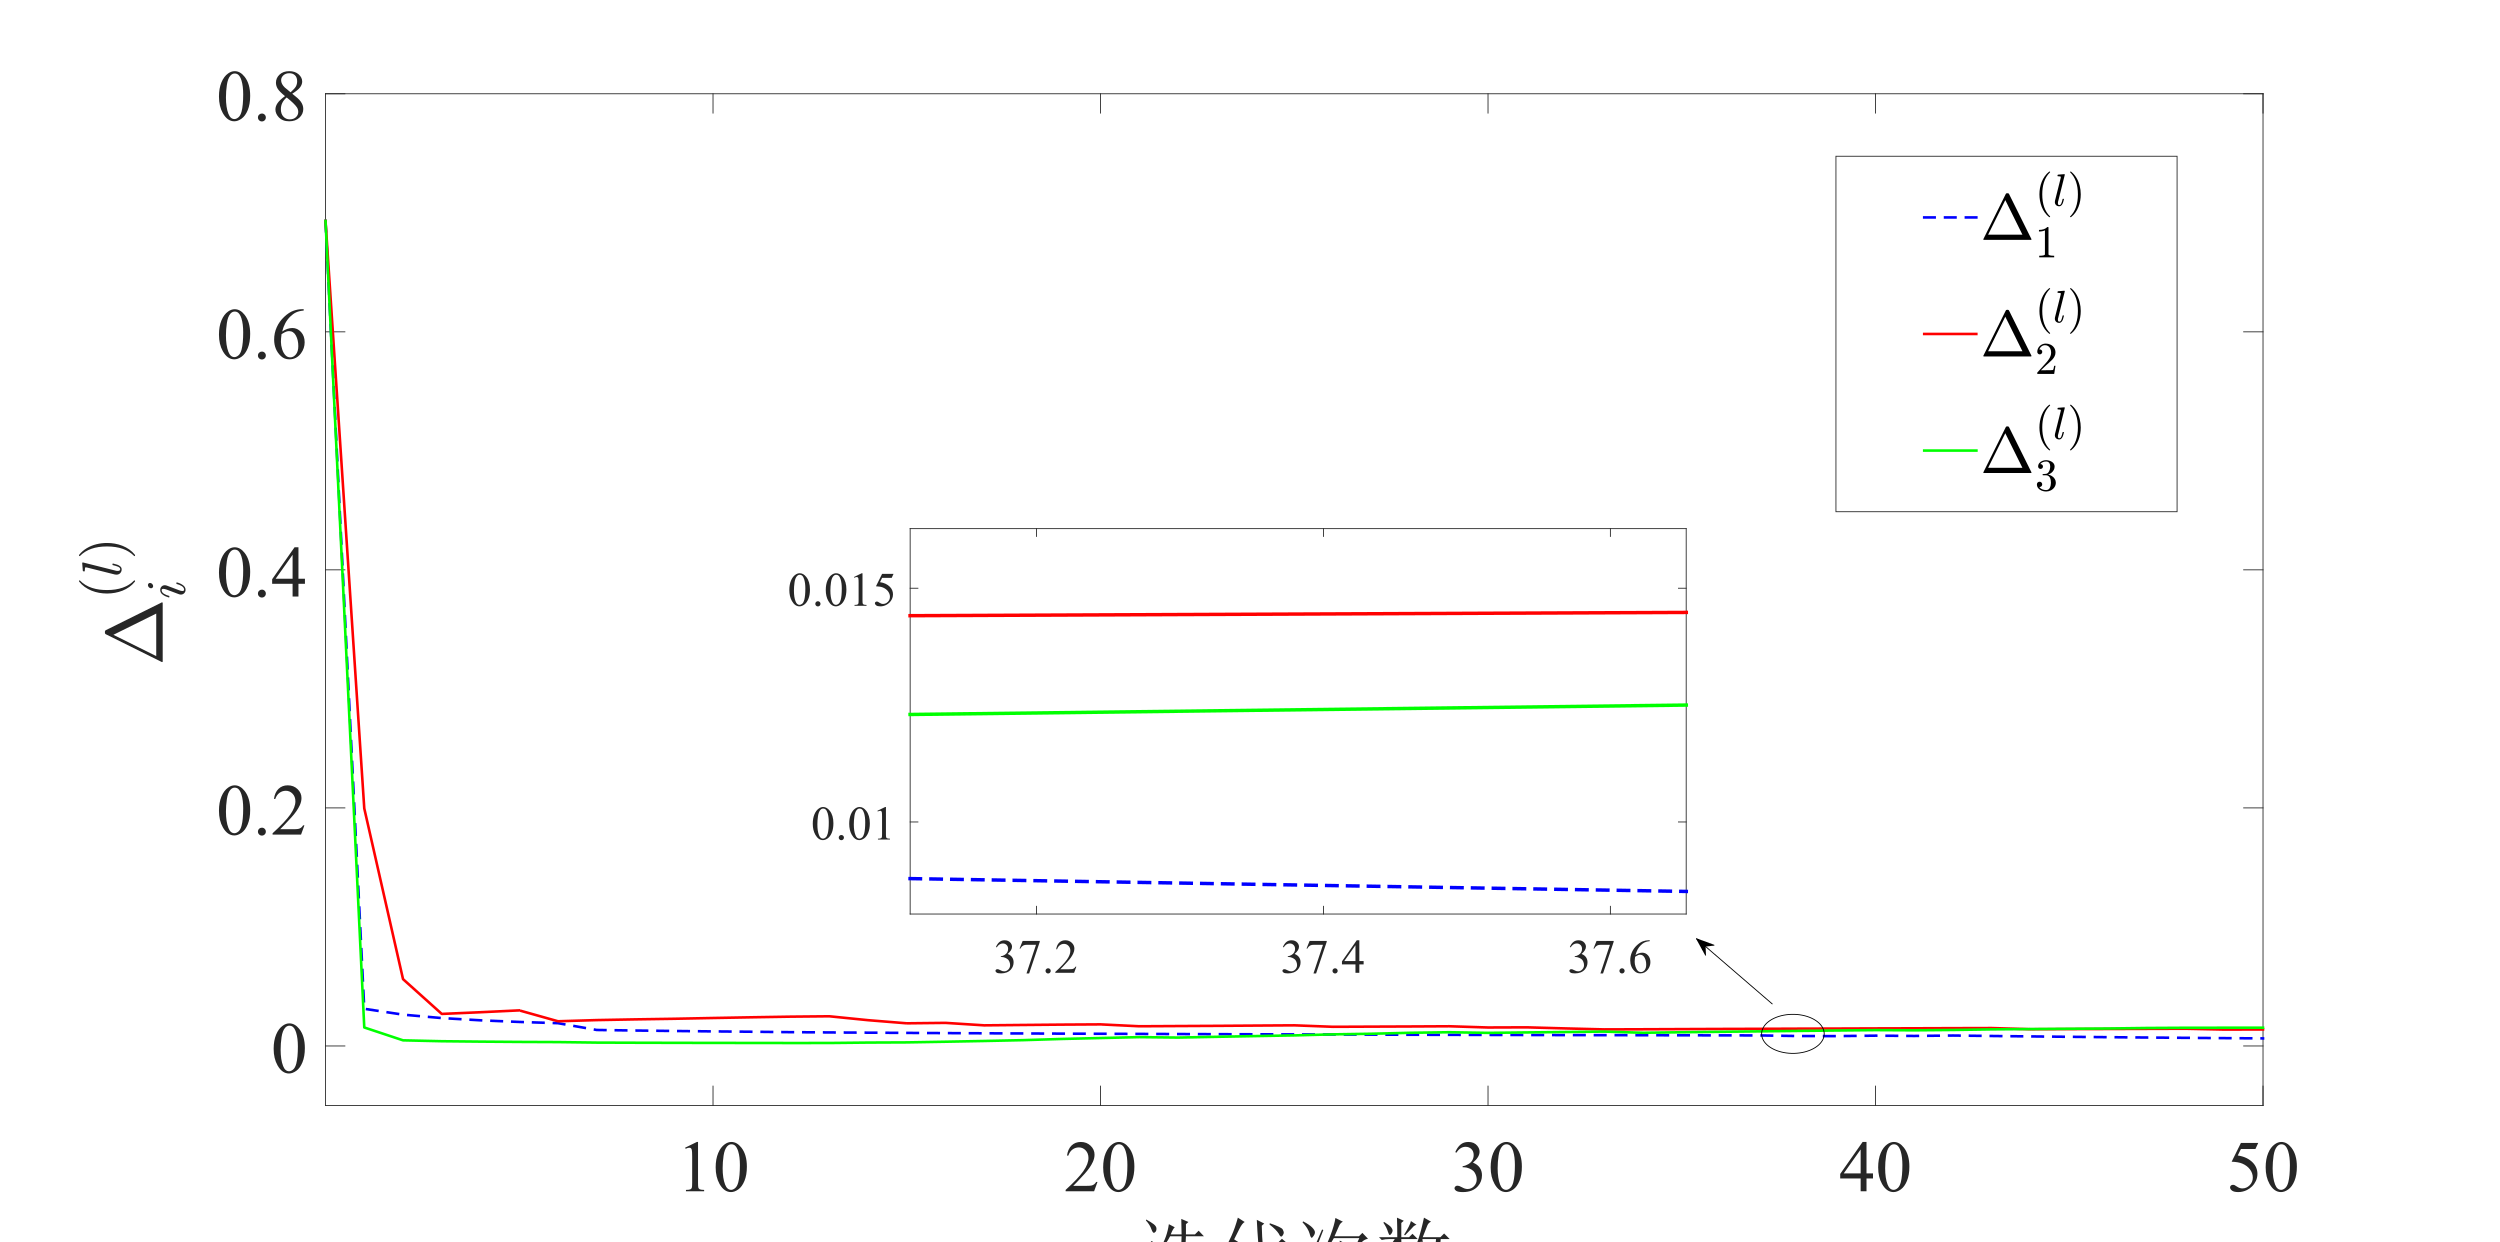 <?xml version="1.0"?>
<!DOCTYPE svg PUBLIC '-//W3C//DTD SVG 1.0//EN'
          'http://www.w3.org/TR/2001/REC-SVG-20010904/DTD/svg10.dtd'>
<svg xmlns:xlink="http://www.w3.org/1999/xlink" style="fill-opacity:1; color-rendering:auto; color-interpolation:auto; text-rendering:auto; stroke:black; stroke-linecap:square; stroke-miterlimit:10; shape-rendering:auto; stroke-opacity:1; fill:black; stroke-dasharray:none; font-weight:normal; stroke-width:1; font-family:'Dialog'; font-style:normal; stroke-linejoin:miter; font-size:12px; stroke-dashoffset:0; image-rendering:auto;" width="1920" height="954" xmlns="http://www.w3.org/2000/svg"
><rect width="100%" height="100%" fill="#333333" stroke="none"/><!--Generated by the Batik Graphics2D SVG Generator--><defs id="genericDefs"
  /><g
  ><defs id="defs1"
    ><clipPath clipPathUnits="userSpaceOnUse" id="clipPath1"
      ><path d="M0 0 L1920 0 L1920 954 L0 954 L0 0 Z"
      /></clipPath
    ></defs
    ><g style="fill:white; stroke:white;"
    ><rect x="0" y="0" width="1920" style="clip-path:url(#clipPath1); stroke:none;" height="954"
    /></g
    ><g style="fill:white; text-rendering:optimizeSpeed; color-rendering:optimizeSpeed; image-rendering:optimizeSpeed; shape-rendering:crispEdges; stroke:white; color-interpolation:sRGB;"
    ><rect x="0" width="1920" height="954" y="0" style="stroke:none;"
      /><path style="stroke:none;" d="M250 849 L1738 849 L1738 72 L250 72 Z"
    /></g
    ><g style="fill:rgb(38,38,38); text-rendering:geometricPrecision; image-rendering:optimizeQuality; color-rendering:optimizeQuality; stroke-linejoin:round; stroke:rgb(38,38,38); color-interpolation:linearRGB; stroke-width:0.667;"
    ><line y2="849" style="fill:none;" x1="250" x2="1738" y1="849"
      /><line y2="72" style="fill:none;" x1="250" x2="1738" y1="72"
      /><line y2="834.12" style="fill:none;" x1="547.6" x2="547.6" y1="849"
      /><line y2="834.12" style="fill:none;" x1="845.2" x2="845.2" y1="849"
      /><line y2="834.12" style="fill:none;" x1="1142.8" x2="1142.8" y1="849"
      /><line y2="834.12" style="fill:none;" x1="1440.4" x2="1440.4" y1="849"
      /><line y2="834.12" style="fill:none;" x1="1738" x2="1738" y1="849"
      /><line y2="86.88" style="fill:none;" x1="547.6" x2="547.6" y1="72"
      /><line y2="86.88" style="fill:none;" x1="845.2" x2="845.2" y1="72"
      /><line y2="86.88" style="fill:none;" x1="1142.8" x2="1142.8" y1="72"
      /><line y2="86.88" style="fill:none;" x1="1440.4" x2="1440.4" y1="72"
      /><line y2="86.88" style="fill:none;" x1="1738" x2="1738" y1="72"
    /></g
    ><g transform="translate(547.6,862.867)" style="font-size:56px; fill:rgb(38,38,38); text-rendering:geometricPrecision; image-rendering:optimizeQuality; color-rendering:optimizeQuality; font-family:'Times New Roman'; stroke:rgb(38,38,38); color-interpolation:linearRGB;"
    ><path style="stroke:none;" d="M-21.438 18.562 L-12.406 14.156 L-11.516 14.156 L-11.516 45.469 Q-11.516 48.578 -11.25 49.344 Q-10.984 50.109 -10.164 50.523 Q-9.344 50.938 -6.828 50.984 L-6.828 52 L-20.781 52 L-20.781 50.984 Q-18.156 50.938 -17.391 50.539 Q-16.625 50.141 -16.32 49.469 Q-16.016 48.797 -16.016 45.469 L-16.016 25.453 Q-16.016 21.406 -16.297 20.25 Q-16.484 19.375 -16.992 18.969 Q-17.5 18.562 -18.203 18.562 Q-19.219 18.562 -21.031 19.406 L-21.438 18.562 ZM2.031 33.672 Q2.031 27.328 3.945 22.75 Q5.859 18.172 9.031 15.938 Q11.484 14.156 14.109 14.156 Q18.375 14.156 21.766 18.5 Q26 23.891 26 33.109 Q26 39.562 24.141 44.07 Q22.281 48.578 19.398 50.617 Q16.516 52.656 13.844 52.656 Q8.531 52.656 5 46.391 Q2.031 41.109 2.031 33.672 ZM7.391 34.359 Q7.391 42.016 9.266 46.859 Q10.828 50.938 13.922 50.938 Q15.391 50.938 16.977 49.609 Q18.562 48.281 19.391 45.156 Q20.641 40.453 20.641 31.906 Q20.641 25.562 19.328 21.312 Q18.344 18.172 16.797 16.859 Q15.672 15.953 14.078 15.953 Q12.219 15.953 10.781 17.625 Q8.812 19.891 8.102 24.758 Q7.391 29.625 7.391 34.359 Z"
    /></g
    ><g transform="translate(845.2,862.867)" style="font-size:56px; fill:rgb(38,38,38); text-rendering:geometricPrecision; image-rendering:optimizeQuality; color-rendering:optimizeQuality; font-family:'Times New Roman'; stroke:rgb(38,38,38); color-interpolation:linearRGB;"
    ><path style="stroke:none;" d="M-2.328 44.859 L-4.922 52 L-26.797 52 L-26.797 50.984 Q-17.141 42.188 -13.203 36.609 Q-9.266 31.031 -9.266 26.406 Q-9.266 22.875 -11.43 20.609 Q-13.594 18.344 -16.594 18.344 Q-19.328 18.344 -21.5 19.938 Q-23.672 21.531 -24.719 24.625 L-25.734 24.625 Q-25.047 19.562 -22.219 16.859 Q-19.391 14.156 -15.141 14.156 Q-10.641 14.156 -7.617 17.055 Q-4.594 19.953 -4.594 23.891 Q-4.594 26.703 -5.906 29.516 Q-7.922 33.953 -12.469 38.906 Q-19.281 46.344 -20.969 47.875 L-11.297 47.875 Q-8.344 47.875 -7.148 47.656 Q-5.953 47.438 -5 46.766 Q-4.047 46.094 -3.328 44.859 L-2.328 44.859 ZM2.031 33.672 Q2.031 27.328 3.945 22.75 Q5.859 18.172 9.031 15.938 Q11.484 14.156 14.109 14.156 Q18.375 14.156 21.766 18.5 Q26 23.891 26 33.109 Q26 39.562 24.141 44.07 Q22.281 48.578 19.398 50.617 Q16.516 52.656 13.844 52.656 Q8.531 52.656 5 46.391 Q2.031 41.109 2.031 33.672 ZM7.391 34.359 Q7.391 42.016 9.266 46.859 Q10.828 50.938 13.922 50.938 Q15.391 50.938 16.977 49.609 Q18.562 48.281 19.391 45.156 Q20.641 40.453 20.641 31.906 Q20.641 25.562 19.328 21.312 Q18.344 18.172 16.797 16.859 Q15.672 15.953 14.078 15.953 Q12.219 15.953 10.781 17.625 Q8.812 19.891 8.102 24.758 Q7.391 29.625 7.391 34.359 Z"
    /></g
    ><g transform="translate(1142.8,862.867)" style="font-size:56px; fill:rgb(38,38,38); text-rendering:geometricPrecision; image-rendering:optimizeQuality; color-rendering:optimizeQuality; font-family:'Times New Roman'; stroke:rgb(38,38,38); color-interpolation:linearRGB;"
    ><path style="stroke:none;" d="M-25.156 21.969 Q-23.562 18.234 -21.148 16.195 Q-18.734 14.156 -15.125 14.156 Q-10.656 14.156 -8.281 17.047 Q-6.484 19.219 -6.484 21.672 Q-6.484 25.719 -11.562 30.047 Q-8.141 31.375 -6.391 33.867 Q-4.641 36.359 -4.641 39.719 Q-4.641 44.531 -7.703 48.062 Q-11.703 52.656 -19.281 52.656 Q-23.016 52.656 -24.375 51.727 Q-25.734 50.797 -25.734 49.734 Q-25.734 48.938 -25.086 48.336 Q-24.438 47.734 -23.547 47.734 Q-22.859 47.734 -22.141 47.953 Q-21.688 48.094 -20.047 48.953 Q-18.406 49.812 -17.766 49.969 Q-16.766 50.281 -15.609 50.281 Q-12.828 50.281 -10.758 48.117 Q-8.688 45.953 -8.688 43 Q-8.688 40.844 -9.656 38.797 Q-10.359 37.266 -11.203 36.469 Q-12.391 35.375 -14.438 34.484 Q-16.484 33.594 -18.625 33.594 L-19.5 33.594 L-19.5 32.781 Q-17.328 32.5 -15.156 31.219 Q-12.984 29.938 -12 28.133 Q-11.016 26.328 -11.016 24.156 Q-11.016 21.344 -12.781 19.609 Q-14.547 17.875 -17.172 17.875 Q-21.406 17.875 -24.25 22.406 L-25.156 21.969 ZM2.031 33.672 Q2.031 27.328 3.945 22.75 Q5.859 18.172 9.031 15.938 Q11.484 14.156 14.109 14.156 Q18.375 14.156 21.766 18.5 Q26 23.891 26 33.109 Q26 39.562 24.141 44.07 Q22.281 48.578 19.398 50.617 Q16.516 52.656 13.844 52.656 Q8.531 52.656 5 46.391 Q2.031 41.109 2.031 33.672 ZM7.391 34.359 Q7.391 42.016 9.266 46.859 Q10.828 50.938 13.922 50.938 Q15.391 50.938 16.977 49.609 Q18.562 48.281 19.391 45.156 Q20.641 40.453 20.641 31.906 Q20.641 25.562 19.328 21.312 Q18.344 18.172 16.797 16.859 Q15.672 15.953 14.078 15.953 Q12.219 15.953 10.781 17.625 Q8.812 19.891 8.102 24.758 Q7.391 29.625 7.391 34.359 Z"
    /></g
    ><g transform="translate(1440.4,862.867)" style="font-size:56px; fill:rgb(38,38,38); text-rendering:geometricPrecision; image-rendering:optimizeQuality; color-rendering:optimizeQuality; font-family:'Times New Roman'; stroke:rgb(38,38,38); color-interpolation:linearRGB;"
    ><path style="stroke:none;" d="M-1.938 38.328 L-1.938 42.203 L-6.922 42.203 L-6.922 52 L-11.422 52 L-11.422 42.203 L-27.125 42.203 L-27.125 38.703 L-9.922 14.156 L-6.922 14.156 L-6.922 38.328 L-1.938 38.328 ZM-11.422 38.328 L-11.422 19.922 L-24.438 38.328 L-11.422 38.328 ZM2.031 33.672 Q2.031 27.328 3.945 22.75 Q5.859 18.172 9.031 15.938 Q11.484 14.156 14.109 14.156 Q18.375 14.156 21.766 18.5 Q26 23.891 26 33.109 Q26 39.562 24.141 44.07 Q22.281 48.578 19.398 50.617 Q16.516 52.656 13.844 52.656 Q8.531 52.656 5 46.391 Q2.031 41.109 2.031 33.672 ZM7.391 34.359 Q7.391 42.016 9.266 46.859 Q10.828 50.938 13.922 50.938 Q15.391 50.938 16.977 49.609 Q18.562 48.281 19.391 45.156 Q20.641 40.453 20.641 31.906 Q20.641 25.562 19.328 21.312 Q18.344 18.172 16.797 16.859 Q15.672 15.953 14.078 15.953 Q12.219 15.953 10.781 17.625 Q8.812 19.891 8.102 24.758 Q7.391 29.625 7.391 34.359 Z"
    /></g
    ><g transform="translate(1738,862.867)" style="font-size:56px; fill:rgb(38,38,38); text-rendering:geometricPrecision; image-rendering:optimizeQuality; color-rendering:optimizeQuality; font-family:'Times New Roman'; stroke:rgb(38,38,38); color-interpolation:linearRGB;"
    ><path style="stroke:none;" d="M-3.688 14.922 L-5.828 19.562 L-16.984 19.562 L-19.406 24.547 Q-12.172 25.609 -7.922 29.938 Q-4.297 33.656 -4.297 38.688 Q-4.297 41.609 -5.484 44.094 Q-6.672 46.578 -8.477 48.328 Q-10.281 50.078 -12.5 51.156 Q-15.641 52.656 -18.953 52.656 Q-22.281 52.656 -23.797 51.523 Q-25.312 50.391 -25.312 49.016 Q-25.312 48.25 -24.688 47.664 Q-24.062 47.078 -23.109 47.078 Q-22.391 47.078 -21.859 47.297 Q-21.328 47.516 -20.047 48.422 Q-17.984 49.844 -15.891 49.844 Q-12.688 49.844 -10.266 47.422 Q-7.844 45 -7.844 41.531 Q-7.844 38.156 -10.008 35.25 Q-12.172 32.344 -15.969 30.75 Q-18.953 29.516 -24.094 29.328 L-16.984 14.922 L-3.688 14.922 ZM2.031 33.672 Q2.031 27.328 3.945 22.75 Q5.859 18.172 9.031 15.938 Q11.484 14.156 14.109 14.156 Q18.375 14.156 21.766 18.5 Q26 23.891 26 33.109 Q26 39.562 24.141 44.07 Q22.281 48.578 19.398 50.617 Q16.516 52.656 13.844 52.656 Q8.531 52.656 5 46.391 Q2.031 41.109 2.031 33.672 ZM7.391 34.359 Q7.391 42.016 9.266 46.859 Q10.828 50.938 13.922 50.938 Q15.391 50.938 16.977 49.609 Q18.562 48.281 19.391 45.156 Q20.641 40.453 20.641 31.906 Q20.641 25.562 19.328 21.312 Q18.344 18.172 16.797 16.859 Q15.672 15.953 14.078 15.953 Q12.219 15.953 10.781 17.625 Q8.812 19.891 8.102 24.758 Q7.391 29.625 7.391 34.359 Z"
    /></g
    ><g transform="translate(994.001,927.2)" style="font-size:61.333px; fill:rgb(38,38,38); text-rendering:geometricPrecision; image-rendering:optimizeQuality; color-rendering:optimizeQuality; font-family:'宋体'; stroke:rgb(38,38,38); color-interpolation:linearRGB;"
    ><path style="stroke:none;" d="M-84.156 34.891 L-85.109 38.703 Q-74.859 43.469 -72 45.852 Q-69.141 48.234 -69.141 50.375 Q-69.141 51.328 -69.617 52.398 Q-70.094 53.469 -70.578 53.469 Q-71.297 53.469 -72.484 51.328 Q-74.625 47.984 -78.203 45.008 Q-81.781 42.031 -85.344 39.406 Q-89.641 49.422 -102.266 53.953 L-102.75 53.234 Q-89.406 46.078 -87.5 34.891 L-97.5 34.891 Q-99.641 34.891 -102.266 35.594 L-104.406 33.453 L-87.25 33.453 Q-86.547 27.969 -86.547 22.25 L-95.359 22.25 Q-98.219 27.969 -102.5 32.031 L-102.984 31.547 Q-100.125 26.781 -98.578 22.375 Q-97.031 17.969 -96.312 12.969 L-91.781 15.344 Q-93.219 16.531 -94.875 20.828 L-86.547 20.828 Q-86.547 16.062 -86.781 8.906 L-81.297 11.297 L-83.203 12.969 L-83.203 20.828 L-76.297 20.828 L-73.438 17.969 L-69.391 22.25 L-83.203 22.25 Q-83.438 29.172 -83.922 33.453 L-72.484 33.453 L-69.625 30.594 L-65.578 34.891 L-84.156 34.891 ZM-107.984 49.656 Q-105.844 52.047 -101.789 54.664 Q-97.734 57.281 -87.492 57.641 Q-77.25 58 -64.625 56.328 L-64.625 57.281 Q-68.906 58.719 -69.141 61.094 Q-80.344 61.344 -87.492 60.984 Q-94.641 60.625 -98.57 58.953 Q-102.5 57.281 -105.359 54.188 Q-108.469 51.094 -109.297 50.852 Q-110.125 50.609 -112.984 53.469 Q-115.844 56.328 -117.516 59.188 L-120.609 55.859 Q-116.094 52.75 -111.078 49.656 L-111.078 30.125 L-114.188 30.125 Q-116.094 30.125 -118.703 30.828 L-120.859 28.688 L-112.281 28.688 L-109.422 25.828 L-105.359 29.641 L-107.984 31.078 L-107.984 49.656 ZM-113.938 10.109 L-113.703 9.391 Q-110.125 11.297 -107.984 12.961 Q-105.844 14.625 -105.844 16.414 Q-105.844 18.203 -106.68 18.922 Q-107.516 19.641 -107.75 19.641 Q-108.703 19.641 -109.656 17.016 Q-110.844 13.438 -113.938 10.109 ZM-8.762 58.719 L-5.668 48.234 L-4.715 48.234 Q-5.668 56.328 -5.309 58.711 Q-4.949 61.094 -4.246 63 Q-3.762 64.203 -4.949 64.203 Q-5.434 64.203 -7.699 63.602 Q-9.965 63 -14.73 59.43 Q-19.496 55.859 -22.59 49.898 Q-25.684 43.938 -27.355 29.641 L-37.121 30.125 L-39.262 30.828 L-41.652 28.922 L-27.59 28.219 Q-28.074 22.25 -28.309 18.203 Q-28.543 14.156 -28.777 9.625 L-23.059 12.484 L-24.965 14.156 Q-24.73 23.453 -24.262 27.969 L-12.574 27.266 L-9.48 24.156 L-4.715 28.219 L-24.012 29.406 Q-22.59 43.469 -18.301 49.781 Q-14.012 56.094 -8.762 58.719 ZM-19.012 13.203 L-18.777 12.25 Q-9.715 15.344 -8.887 17.016 Q-8.059 18.688 -8.059 19.391 Q-8.059 20.344 -8.77 21.422 Q-9.48 22.5 -9.965 22.5 Q-10.918 22.5 -11.871 20.344 Q-13.777 17.25 -19.012 13.203 ZM-44.512 28.453 L-44.512 54.188 Q-44.512 58 -44.277 62.531 L-48.09 64.203 Q-47.84 58.234 -47.84 54.422 L-47.84 28.219 Q-53.559 37.266 -58.809 42.031 L-59.527 41.312 Q-56.418 37.266 -53.684 32.617 Q-50.949 27.969 -48.207 21.898 Q-45.465 15.828 -43.324 7.953 L-38.074 11.297 Q-39.98 12.25 -42.121 16.531 Q-44.277 21.062 -46.184 24.641 L-42.84 26.781 L-44.512 28.453 ZM46.133 32.031 L49.945 23.688 L30.398 23.688 Q28.492 27.016 26.352 30.477 Q24.211 33.938 19.445 38.703 L18.727 37.984 Q24.211 31.078 27.547 22.258 Q30.883 13.438 31.602 8.203 L37.32 11.062 Q35.414 12.016 34.461 14.156 Q33.508 16.297 30.883 22.25 L49.711 22.25 L52.32 19.641 L56.617 24.156 Q54.227 24.641 52.562 26.07 Q50.898 27.5 46.852 32.5 L46.133 32.031 ZM38.273 30.359 Q36.836 46.328 29.93 53.836 Q23.023 61.344 13.492 64.203 L13.008 63.484 Q25.164 58 29.93 49.305 Q34.695 40.609 34.93 25.594 L40.414 28.453 L38.977 29.641 Q40.648 41.797 45.531 49.305 Q50.414 56.812 58.289 59.672 L58.039 60.391 Q54.477 60.141 52.805 62.766 Q46.852 58.234 42.914 50.133 Q38.977 42.031 38.273 30.359 ZM6.82 10.812 Q11.82 13.438 13.844 15.586 Q15.867 17.734 15.867 19.156 Q15.867 20.594 14.797 22.023 Q13.727 23.453 13.492 23.453 Q12.539 23.453 11.82 20.344 Q10.633 16.062 6.336 11.531 L6.82 10.812 ZM3.711 42.266 Q5.383 42.516 6.82 42.516 Q8.961 42.516 10.148 41.562 Q11.336 40.609 21.352 17.016 L22.305 17.484 Q13.008 41.797 12.539 42.75 Q12.055 43.703 12.055 46.68 Q12.055 49.656 12.773 54.656 Q13.492 59.906 11.227 59.672 Q8.961 59.438 8.484 58.242 Q8.008 57.047 8.008 56.094 Q8.008 55.141 8.477 52.516 Q9.195 48.703 8.961 46.68 Q8.727 44.656 3.711 43.219 L3.711 42.266 ZM78.871 43.469 Q76.965 46.562 75.293 49.422 Q78.387 50.141 82.684 51.094 Q84.824 48.703 86.965 43.469 L78.871 43.469 ZM69.106 11.297 Q73.621 14.156 74.574 15.586 Q75.527 17.016 75.527 17.734 Q75.527 18.922 74.699 20.109 Q73.871 21.297 73.387 21.297 Q72.668 21.297 71.965 18.922 Q71.012 15.578 68.387 11.766 L69.106 11.297 ZM89.59 10.578 L93.887 13.438 Q91.981 13.922 90.543 15.828 Q88.871 17.734 85.059 21.547 L84.356 21.062 Q88.871 13.922 89.59 10.578 ZM78.871 7.953 L84.106 10.344 L82.199 12.016 L82.199 22.969 L88.168 22.969 L90.777 20.344 L94.84 24.406 L82.199 24.406 L82.199 26.547 Q87.684 27.734 88.996 28.805 Q90.309 29.875 90.309 31.547 Q90.309 32.266 90.066 33.336 Q89.824 34.406 89.356 34.406 Q88.871 34.406 87.684 32.734 Q85.777 30.125 82.199 27.734 L82.199 35.125 L79.34 37.031 L82.684 38.453 Q81.496 38.938 79.59 42.031 L86.965 42.031 L88.637 39.891 L92.215 42.984 L90.074 44.172 Q87.684 49.656 85.777 51.797 Q89.59 52.75 90.902 53.828 Q92.215 54.906 92.215 56.57 Q92.215 58.234 91.496 58.234 Q90.777 58.234 89.824 57.281 Q87.215 55.375 83.871 53.953 Q75.527 60.625 64.09 62.766 L63.855 62.047 Q74.824 58.484 81.012 52.75 Q76.246 51.094 71.715 50.375 Q72.668 48.938 75.527 43.469 L72.434 43.469 Q69.34 43.469 66.715 44.172 L64.574 42.031 L76.012 42.031 Q76.965 39.656 77.918 36.312 L79.106 36.797 L79.106 27.016 Q72.668 34.406 64.34 38.453 L63.855 37.75 Q72.668 31.547 77.199 24.406 L72.918 24.406 Q69.809 24.406 67.199 25.109 L65.043 22.969 L79.106 22.969 Q79.106 14.391 78.871 7.953 ZM98.402 24.406 Q99.606 38.219 104.121 47.516 Q107.934 39.406 108.887 24.406 L98.402 24.406 ZM99.606 7.953 L105.074 11.062 Q103.168 11.766 102.215 13.914 Q101.262 16.062 98.652 22.969 L112.231 22.969 L115.09 20.109 L119.371 24.406 L112.465 24.406 Q111.043 42.031 106.277 50.609 Q111.746 57.281 119.137 58.953 L119.137 59.906 Q114.606 60.625 114.371 62.766 Q108.184 58.484 104.121 53 Q96.262 60.625 85.309 64.203 L84.824 63.484 Q95.793 58.484 102.215 50.375 Q97.699 39.172 97.449 25.828 Q95.074 32.031 90.543 37.5 L89.824 37.031 Q95.543 27.5 99.606 7.953 Z"
    /></g
    ><g style="fill:rgb(38,38,38); text-rendering:geometricPrecision; image-rendering:optimizeQuality; color-rendering:optimizeQuality; stroke-linejoin:round; stroke:rgb(38,38,38); color-interpolation:linearRGB; stroke-width:0.667;"
    ><line y2="72" style="fill:none;" x1="250" x2="250" y1="849"
      /><line y2="72" style="fill:none;" x1="1738" x2="1738" y1="849"
      /><line y2="803.294" style="fill:none;" x1="250" x2="264.88" y1="803.294"
      /><line y2="620.471" style="fill:none;" x1="250" x2="264.88" y1="620.471"
      /><line y2="437.647" style="fill:none;" x1="250" x2="264.88" y1="437.647"
      /><line y2="254.823" style="fill:none;" x1="250" x2="264.88" y1="254.823"
      /><line y2="72" style="fill:none;" x1="250" x2="264.88" y1="72"
      /><line y2="803.294" style="fill:none;" x1="1738" x2="1723.12" y1="803.294"
      /><line y2="620.471" style="fill:none;" x1="1738" x2="1723.12" y1="620.471"
      /><line y2="437.647" style="fill:none;" x1="1738" x2="1723.12" y1="437.647"
      /><line y2="254.823" style="fill:none;" x1="1738" x2="1723.12" y1="254.823"
      /><line y2="72" style="fill:none;" x1="1738" x2="1723.12" y1="72"
    /></g
    ><g transform="translate(236.133,803.294)" style="font-size:56px; fill:rgb(38,38,38); text-rendering:geometricPrecision; image-rendering:optimizeQuality; color-rendering:optimizeQuality; font-family:'Times New Roman'; stroke:rgb(38,38,38); color-interpolation:linearRGB;"
    ><path style="stroke:none;" d="M-25.969 2.172 Q-25.969 -4.172 -24.055 -8.75 Q-22.141 -13.328 -18.969 -15.562 Q-16.516 -17.344 -13.891 -17.344 Q-9.625 -17.344 -6.234 -13 Q-2 -7.609 -2 1.609 Q-2 8.062 -3.859 12.57 Q-5.719 17.078 -8.602 19.117 Q-11.484 21.156 -14.156 21.156 Q-19.469 21.156 -23 14.891 Q-25.969 9.609 -25.969 2.172 ZM-20.609 2.859 Q-20.609 10.516 -18.734 15.359 Q-17.172 19.438 -14.078 19.438 Q-12.609 19.438 -11.023 18.109 Q-9.438 16.781 -8.609 13.656 Q-7.359 8.953 -7.359 0.406 Q-7.359 -5.938 -8.672 -10.188 Q-9.656 -13.328 -11.203 -14.641 Q-12.328 -15.547 -13.922 -15.547 Q-15.781 -15.547 -17.219 -13.875 Q-19.188 -11.609 -19.898 -6.742 Q-20.609 -1.875 -20.609 2.859 Z"
    /></g
    ><g transform="translate(236.133,620.471)" style="font-size:56px; fill:rgb(38,38,38); text-rendering:geometricPrecision; image-rendering:optimizeQuality; color-rendering:optimizeQuality; font-family:'Times New Roman'; stroke:rgb(38,38,38); color-interpolation:linearRGB;"
    ><path style="stroke:none;" d="M-67.969 2.172 Q-67.969 -4.172 -66.055 -8.75 Q-64.141 -13.328 -60.969 -15.562 Q-58.516 -17.344 -55.891 -17.344 Q-51.625 -17.344 -48.234 -13 Q-44 -7.609 -44 1.609 Q-44 8.062 -45.859 12.57 Q-47.719 17.078 -50.602 19.117 Q-53.484 21.156 -56.156 21.156 Q-61.469 21.156 -65 14.891 Q-67.969 9.609 -67.969 2.172 ZM-62.609 2.859 Q-62.609 10.516 -60.734 15.359 Q-59.172 19.438 -56.078 19.438 Q-54.609 19.438 -53.023 18.109 Q-51.438 16.781 -50.609 13.656 Q-49.359 8.953 -49.359 0.406 Q-49.359 -5.938 -50.672 -10.188 Q-51.656 -13.328 -53.203 -14.641 Q-54.328 -15.547 -55.922 -15.547 Q-57.781 -15.547 -59.219 -13.875 Q-61.188 -11.609 -61.898 -6.742 Q-62.609 -1.875 -62.609 2.859 ZM-35 15.188 Q-33.719 15.188 -32.844 16.078 Q-31.969 16.969 -31.969 18.234 Q-31.969 19.484 -32.852 20.375 Q-33.734 21.266 -35 21.266 Q-36.25 21.266 -37.141 20.375 Q-38.031 19.484 -38.031 18.234 Q-38.031 16.938 -37.141 16.062 Q-36.25 15.188 -35 15.188 ZM-2.328 13.359 L-4.922 20.5 L-26.797 20.5 L-26.797 19.484 Q-17.141 10.688 -13.203 5.109 Q-9.266 -0.469 -9.266 -5.094 Q-9.266 -8.625 -11.43 -10.891 Q-13.594 -13.156 -16.594 -13.156 Q-19.328 -13.156 -21.5 -11.562 Q-23.672 -9.969 -24.719 -6.875 L-25.734 -6.875 Q-25.047 -11.938 -22.219 -14.641 Q-19.391 -17.344 -15.141 -17.344 Q-10.641 -17.344 -7.617 -14.445 Q-4.594 -11.547 -4.594 -7.609 Q-4.594 -4.797 -5.906 -1.984 Q-7.922 2.453 -12.469 7.406 Q-19.281 14.844 -20.969 16.375 L-11.297 16.375 Q-8.344 16.375 -7.148 16.156 Q-5.953 15.938 -5 15.266 Q-4.047 14.594 -3.328 13.359 L-2.328 13.359 Z"
    /></g
    ><g transform="translate(236.133,437.647)" style="font-size:56px; fill:rgb(38,38,38); text-rendering:geometricPrecision; image-rendering:optimizeQuality; color-rendering:optimizeQuality; font-family:'Times New Roman'; stroke:rgb(38,38,38); color-interpolation:linearRGB;"
    ><path style="stroke:none;" d="M-67.969 2.172 Q-67.969 -4.172 -66.055 -8.75 Q-64.141 -13.328 -60.969 -15.562 Q-58.516 -17.344 -55.891 -17.344 Q-51.625 -17.344 -48.234 -13 Q-44 -7.609 -44 1.609 Q-44 8.062 -45.859 12.57 Q-47.719 17.078 -50.602 19.117 Q-53.484 21.156 -56.156 21.156 Q-61.469 21.156 -65 14.891 Q-67.969 9.609 -67.969 2.172 ZM-62.609 2.859 Q-62.609 10.516 -60.734 15.359 Q-59.172 19.438 -56.078 19.438 Q-54.609 19.438 -53.023 18.109 Q-51.438 16.781 -50.609 13.656 Q-49.359 8.953 -49.359 0.406 Q-49.359 -5.938 -50.672 -10.188 Q-51.656 -13.328 -53.203 -14.641 Q-54.328 -15.547 -55.922 -15.547 Q-57.781 -15.547 -59.219 -13.875 Q-61.188 -11.609 -61.898 -6.742 Q-62.609 -1.875 -62.609 2.859 ZM-35 15.188 Q-33.719 15.188 -32.844 16.078 Q-31.969 16.969 -31.969 18.234 Q-31.969 19.484 -32.852 20.375 Q-33.734 21.266 -35 21.266 Q-36.25 21.266 -37.141 20.375 Q-38.031 19.484 -38.031 18.234 Q-38.031 16.938 -37.141 16.062 Q-36.25 15.188 -35 15.188 ZM-1.938 6.828 L-1.938 10.703 L-6.922 10.703 L-6.922 20.5 L-11.422 20.5 L-11.422 10.703 L-27.125 10.703 L-27.125 7.203 L-9.922 -17.344 L-6.922 -17.344 L-6.922 6.828 L-1.938 6.828 ZM-11.422 6.828 L-11.422 -11.578 L-24.438 6.828 L-11.422 6.828 Z"
    /></g
    ><g transform="translate(236.133,254.823)" style="font-size:56px; fill:rgb(38,38,38); text-rendering:geometricPrecision; image-rendering:optimizeQuality; color-rendering:optimizeQuality; font-family:'Times New Roman'; stroke:rgb(38,38,38); color-interpolation:linearRGB;"
    ><path style="stroke:none;" d="M-67.969 2.172 Q-67.969 -4.172 -66.055 -8.75 Q-64.141 -13.328 -60.969 -15.562 Q-58.516 -17.344 -55.891 -17.344 Q-51.625 -17.344 -48.234 -13 Q-44 -7.609 -44 1.609 Q-44 8.062 -45.859 12.57 Q-47.719 17.078 -50.602 19.117 Q-53.484 21.156 -56.156 21.156 Q-61.469 21.156 -65 14.891 Q-67.969 9.609 -67.969 2.172 ZM-62.609 2.859 Q-62.609 10.516 -60.734 15.359 Q-59.172 19.438 -56.078 19.438 Q-54.609 19.438 -53.023 18.109 Q-51.438 16.781 -50.609 13.656 Q-49.359 8.953 -49.359 0.406 Q-49.359 -5.938 -50.672 -10.188 Q-51.656 -13.328 -53.203 -14.641 Q-54.328 -15.547 -55.922 -15.547 Q-57.781 -15.547 -59.219 -13.875 Q-61.188 -11.609 -61.898 -6.742 Q-62.609 -1.875 -62.609 2.859 ZM-35 15.188 Q-33.719 15.188 -32.844 16.078 Q-31.969 16.969 -31.969 18.234 Q-31.969 19.484 -32.852 20.375 Q-33.734 21.266 -35 21.266 Q-36.25 21.266 -37.141 20.375 Q-38.031 19.484 -38.031 18.234 Q-38.031 16.938 -37.141 16.062 Q-36.25 15.188 -35 15.188 ZM-2.891 -17.344 L-2.891 -16.328 Q-6.5 -15.984 -8.789 -14.898 Q-11.078 -13.812 -13.305 -11.602 Q-15.531 -9.391 -16.992 -6.672 Q-18.453 -3.953 -19.438 -0.203 Q-15.5 -2.906 -11.531 -2.906 Q-7.734 -2.906 -4.945 0.156 Q-2.156 3.219 -2.156 8.031 Q-2.156 12.672 -4.969 16.5 Q-8.359 21.156 -13.938 21.156 Q-17.75 21.156 -20.391 18.641 Q-25.594 13.75 -25.594 5.953 Q-25.594 0.969 -23.594 -3.516 Q-21.594 -8 -17.891 -11.469 Q-14.188 -14.938 -10.797 -16.141 Q-7.406 -17.344 -4.484 -17.344 L-2.891 -17.344 ZM-19.906 1.797 Q-20.391 5.484 -20.391 7.75 Q-20.391 10.375 -19.422 13.453 Q-18.453 16.531 -16.547 18.344 Q-15.141 19.625 -13.156 19.625 Q-10.766 19.625 -8.898 17.383 Q-7.031 15.141 -7.031 10.984 Q-7.031 6.312 -8.891 2.891 Q-10.75 -0.531 -14.156 -0.531 Q-15.203 -0.531 -16.391 -0.094 Q-17.578 0.344 -19.906 1.797 Z"
    /></g
    ><g transform="translate(236.133,72)" style="font-size:56px; fill:rgb(38,38,38); text-rendering:geometricPrecision; image-rendering:optimizeQuality; color-rendering:optimizeQuality; font-family:'Times New Roman'; stroke:rgb(38,38,38); color-interpolation:linearRGB;"
    ><path style="stroke:none;" d="M-67.969 2.172 Q-67.969 -4.172 -66.055 -8.75 Q-64.141 -13.328 -60.969 -15.562 Q-58.516 -17.344 -55.891 -17.344 Q-51.625 -17.344 -48.234 -13 Q-44 -7.609 -44 1.609 Q-44 8.062 -45.859 12.57 Q-47.719 17.078 -50.602 19.117 Q-53.484 21.156 -56.156 21.156 Q-61.469 21.156 -65 14.891 Q-67.969 9.609 -67.969 2.172 ZM-62.609 2.859 Q-62.609 10.516 -60.734 15.359 Q-59.172 19.438 -56.078 19.438 Q-54.609 19.438 -53.023 18.109 Q-51.438 16.781 -50.609 13.656 Q-49.359 8.953 -49.359 0.406 Q-49.359 -5.938 -50.672 -10.188 Q-51.656 -13.328 -53.203 -14.641 Q-54.328 -15.547 -55.922 -15.547 Q-57.781 -15.547 -59.219 -13.875 Q-61.188 -11.609 -61.898 -6.742 Q-62.609 -1.875 -62.609 2.859 ZM-35 15.188 Q-33.719 15.188 -32.844 16.078 Q-31.969 16.969 -31.969 18.234 Q-31.969 19.484 -32.852 20.375 Q-33.734 21.266 -35 21.266 Q-36.25 21.266 -37.141 20.375 Q-38.031 19.484 -38.031 18.234 Q-38.031 16.938 -37.141 16.062 Q-36.25 15.188 -35 15.188 ZM-17.25 1.828 Q-21.656 -1.781 -22.93 -3.969 Q-24.203 -6.156 -24.203 -8.516 Q-24.203 -12.125 -21.414 -14.734 Q-18.625 -17.344 -14 -17.344 Q-9.516 -17.344 -6.781 -14.914 Q-4.047 -12.484 -4.047 -9.359 Q-4.047 -7.281 -5.523 -5.125 Q-7 -2.969 -11.672 -0.031 Q-6.859 3.688 -5.297 5.812 Q-3.219 8.609 -3.219 11.688 Q-3.219 15.609 -6.203 18.383 Q-9.188 21.156 -14.031 21.156 Q-19.297 21.156 -22.25 17.844 Q-24.609 15.188 -24.609 12.047 Q-24.609 9.594 -22.953 7.172 Q-21.297 4.75 -17.25 1.828 ZM-12.953 -1.109 Q-9.672 -4.062 -8.797 -5.766 Q-7.922 -7.469 -7.922 -9.641 Q-7.922 -12.5 -9.539 -14.133 Q-11.156 -15.766 -13.938 -15.766 Q-16.734 -15.766 -18.484 -14.148 Q-20.234 -12.531 -20.234 -10.375 Q-20.234 -8.953 -19.508 -7.531 Q-18.781 -6.109 -17.438 -4.828 L-12.953 -1.109 ZM-15.969 2.859 Q-18.234 4.781 -19.328 7.031 Q-20.422 9.281 -20.422 11.906 Q-20.422 15.438 -18.492 17.555 Q-16.562 19.672 -13.594 19.672 Q-10.641 19.672 -8.859 18.008 Q-7.078 16.344 -7.078 13.969 Q-7.078 12 -8.125 10.438 Q-10.062 7.531 -15.969 2.859 Z"
    /></g
    ><g transform="translate(147.133,460.5) rotate(-90)" style="font-size:61.6px; fill:rgb(38,38,38); text-rendering:geometricPrecision; image-rendering:optimizeQuality; color-rendering:optimizeQuality; font-family:'mwb_cmr10'; stroke:rgb(38,38,38); color-interpolation:linearRGB;"
    ><path style="stroke:none;" d="M-47.474 -22.176 Q-47.989 -22.176 -47.989 -22.661 Q-47.958 -22.723 -47.942 -22.754 Q-47.927 -22.786 -47.927 -22.879 L-26.583 -65.895 Q-26.317 -66.551 -25.458 -66.551 L-24.614 -66.551 Q-23.77 -66.551 -23.489 -65.895 L-2.146 -22.879 Q-2.13 -22.817 -2.114 -22.77 Q-2.099 -22.723 -2.099 -22.661 Q-2.099 -22.176 -2.614 -22.176 L-47.474 -22.176 ZM-43.38 -27.145 L-10.724 -27.145 L-27.036 -60.051 L-43.38 -27.145 Z"
      /><path style="stroke:none;" d="M13.829 -43.502 Q11.438 -45.393 9.704 -47.838 Q7.969 -50.283 6.868 -53.057 Q5.766 -55.83 5.219 -58.854 Q4.672 -61.877 4.672 -64.924 Q4.672 -68.018 5.219 -71.041 Q5.766 -74.064 6.891 -76.854 Q8.016 -79.643 9.758 -82.08 Q11.501 -84.518 13.829 -86.346 Q13.829 -86.424 14.047 -86.424 L14.438 -86.424 Q14.563 -86.424 14.672 -86.307 Q14.782 -86.189 14.782 -86.049 Q14.782 -85.861 14.688 -85.768 Q12.594 -83.721 11.196 -81.369 Q9.797 -79.018 8.946 -76.361 Q8.094 -73.705 7.719 -70.861 Q7.344 -68.018 7.344 -64.924 Q7.344 -51.252 14.657 -44.158 Q14.782 -44.033 14.782 -43.799 Q14.782 -43.69 14.665 -43.557 Q14.547 -43.424 14.438 -43.424 L14.047 -43.424 Q13.829 -43.424 13.829 -43.502 Z"
      /><path style="stroke:none;" d="M19.16 -57.658 Q19.16 -57.783 19.191 -58.033 Q19.223 -58.283 19.254 -58.526 Q19.285 -58.768 19.285 -58.893 L24.613 -80.189 Q24.785 -80.924 24.832 -81.346 Q24.832 -82.033 22.035 -82.033 Q21.613 -82.033 21.613 -82.596 Q21.644 -82.705 21.715 -82.979 Q21.785 -83.252 21.902 -83.4 Q22.019 -83.549 22.223 -83.549 L28.019 -84.002 Q28.551 -84.002 28.551 -83.471 L22.348 -58.736 Q22.035 -58.033 22.035 -56.674 Q22.035 -54.83 23.301 -54.83 Q24.613 -54.83 25.277 -56.479 Q25.941 -58.127 26.473 -60.486 Q26.551 -60.752 26.816 -60.752 L27.332 -60.752 Q27.488 -60.752 27.605 -60.611 Q27.723 -60.471 27.723 -60.33 Q27.223 -58.252 26.816 -57.041 Q26.41 -55.83 25.504 -54.76 Q24.598 -53.69 23.207 -53.69 Q21.488 -53.69 20.324 -54.807 Q19.16 -55.924 19.16 -57.658 Z"
      /><path style="stroke:none;" d="M33.781 -43.424 Q33.406 -43.424 33.406 -43.799 Q33.406 -43.986 33.484 -44.08 Q40.828 -51.252 40.828 -64.924 Q40.828 -78.596 33.562 -85.689 Q33.406 -85.799 33.406 -86.049 Q33.406 -86.189 33.515 -86.307 Q33.625 -86.424 33.781 -86.424 L34.172 -86.424 Q34.297 -86.424 34.39 -86.346 Q37.468 -83.908 39.531 -80.424 Q41.593 -76.939 42.547 -72.986 Q43.5 -69.033 43.5 -64.924 Q43.5 -61.877 42.984 -58.932 Q42.468 -55.986 41.343 -53.119 Q40.218 -50.252 38.5 -47.822 Q36.781 -45.393 34.39 -43.502 Q34.297 -43.424 34.172 -43.424 L33.781 -43.424 Z"
      /><path style="stroke:none;" d="M3.86 -8.194 Q3.86 -8.99 4.204 -9.865 L7.688 -19.131 Q8.251 -20.694 8.251 -21.709 Q8.251 -22.99 7.297 -22.99 Q5.61 -22.99 4.5 -21.233 Q3.391 -19.475 2.876 -17.319 Q2.782 -17.053 2.516 -17.053 L2.016 -17.053 Q1.657 -17.053 1.657 -17.444 L1.657 -17.569 Q2.344 -20.131 3.774 -22.115 Q5.204 -24.1 7.391 -24.1 Q8.922 -24.1 9.985 -23.092 Q11.047 -22.084 11.047 -20.537 Q11.047 -19.74 10.688 -18.85 L7.204 -9.615 Q6.61 -8.194 6.61 -7.037 Q6.61 -5.756 7.594 -5.756 Q9.282 -5.756 10.399 -7.545 Q11.516 -9.334 11.985 -11.412 Q12.063 -11.678 12.329 -11.678 L12.844 -11.678 Q13.016 -11.678 13.118 -11.561 Q13.219 -11.444 13.219 -11.287 Q13.219 -11.256 13.188 -11.162 Q12.594 -8.725 11.133 -6.67 Q9.672 -4.615 7.516 -4.615 Q6 -4.615 4.93 -5.654 Q3.86 -6.694 3.86 -8.194 ZM8.704 -31.162 Q8.704 -32.053 9.461 -32.787 Q10.219 -33.522 11.126 -33.522 Q11.86 -33.522 12.329 -33.076 Q12.797 -32.631 12.797 -31.928 Q12.797 -30.975 12.032 -30.248 Q11.266 -29.522 10.344 -29.522 Q9.657 -29.522 9.18 -29.99 Q8.704 -30.459 8.704 -31.162 Z"
    /></g
    ><g style="stroke-linecap:butt; fill:blue; text-rendering:geometricPrecision; image-rendering:optimizeQuality; color-rendering:optimizeQuality; stroke-linejoin:bevel; stroke-dasharray:8,8; stroke:blue; color-interpolation:linearRGB; stroke-width:2; stroke-miterlimit:1;"
    ><path d="M250 169.676 L279.76 774.759 L309.52 779.247 L339.28 781.88 L369.04 783.606 L398.8 784.852 L428.56 785.809 L458.32 791.021 L488.08 791.444 L517.84 791.8 L547.6 792.111 L577.36 792.379 L607.12 792.7 L636.88 792.909 L666.64 793.097 L696.4 793.268 L726.16 793.424 L755.92 793.568 L785.68 793.7 L815.44 793.823 L845.2 793.937 L874.96 794.046 L904.72 794.146 L934.48 794.24 L964.24 794.329 L994 794.413 L1023.76 794.492 L1053.52 794.595 L1083.28 794.693 L1113.04 794.76 L1142.8 794.825 L1172.56 794.887 L1202.32 794.946 L1232.08 795.003 L1261.84 795.057 L1291.6 795.109 L1321.36 795.16 L1351.12 795.208 L1380.88 795.672 L1410.64 795.713 L1440.4 795.386 L1470.16 795.605 L1499.92 795.284 L1529.68 795.638 L1559.44 795.966 L1589.2 796.268 L1618.96 796.557 L1648.72 796.817 L1678.48 797.058 L1708.24 797.281 L1738 797.497" style="fill:none; fill-rule:evenodd;"
      /><path d="M250 169.676 L279.76 620.865 L309.52 751.962 L339.28 778.689 L369.04 777.389 L398.8 775.974 L428.56 784.333 L458.32 783.425 L488.08 782.874 L517.84 782.417 L547.6 781.821 L577.36 781.279 L607.12 780.79 L636.88 780.5 L666.64 783.497 L696.4 785.905 L726.16 785.568 L755.92 787.463 L785.68 787.177 L815.44 786.906 L845.2 786.724 L874.96 788.171 L904.72 788.007 L934.48 787.851 L964.24 787.648 L994 787.453 L1023.76 788.584 L1053.52 788.454 L1083.28 788.332 L1113.04 788.169 L1142.8 789.11 L1172.56 788.999 L1202.32 789.829 L1232.08 790.582 L1261.84 790.48 L1291.6 790.351 L1321.36 790.226 L1351.12 790.133 L1380.88 790.015 L1410.64 789.927 L1440.4 789.816 L1470.16 789.732 L1499.92 789.628 L1529.68 789.549 L1559.44 790.437 L1589.2 790.338 L1618.96 790.263 L1648.72 790.17 L1678.48 790.077 L1708.24 790.72 L1738 790.632" style="fill:none; stroke-dasharray:8,2,4,2; fill-rule:evenodd; stroke:red;"
    /></g
    ><g style="stroke-linecap:butt; fill:lime; text-rendering:geometricPrecision; image-rendering:optimizeQuality; color-rendering:optimizeQuality; stroke-linejoin:round; stroke:lime; color-interpolation:linearRGB; stroke-width:2;"
    ><path d="M250 169.676 L279.76 789.089 L309.52 798.971 L339.28 799.66 L369.04 799.968 L398.8 800.196 L428.56 800.325 L458.32 800.722 L488.08 800.82 L517.84 800.895 L547.6 800.953 L577.36 800.989 L607.12 801.033 L636.88 801.016 L666.64 800.694 L696.4 800.558 L726.16 800.042 L755.92 799.476 L785.68 798.835 L815.44 797.915 L845.2 797.207 L874.96 796.512 L904.72 796.855 L934.48 796.271 L964.24 795.712 L994 795.183 L1023.76 794.388 L1053.52 793.912 L1083.28 793.173 L1113.04 792.753 L1142.8 793.245 L1172.56 792.896 L1202.32 792.573 L1232.08 792.272 L1261.84 793.167 L1291.6 792.765 L1321.36 792.417 L1351.12 792.089 L1380.88 791.749 L1410.64 791.428 L1440.4 791.125 L1470.16 791.279 L1499.92 791.016 L1529.68 790.557 L1559.44 790.316 L1589.2 790.097 L1618.96 789.89 L1648.72 789.491 L1678.48 789.323 L1708.24 789.294 L1738 789.267" style="fill:none; fill-rule:evenodd;"
    /></g
    ><g style="fill:white; text-rendering:optimizeSpeed; color-rendering:optimizeSpeed; image-rendering:optimizeSpeed; shape-rendering:crispEdges; stroke:white; color-interpolation:sRGB;"
    ><path style="stroke:none;" d="M1672 393 L1672 120 L1410 120 L1410 393 Z"
    /></g
    ><g transform="translate(1520.877,166.965)" style="font-size:50.4px; text-rendering:geometricPrecision; color-rendering:optimizeQuality; image-rendering:optimizeQuality; font-family:'mwb_cmr10'; color-interpolation:linearRGB;"
    ><path style="stroke:none;" d="M2.703 17.248 Q2.297 17.248 2.297 16.857 Q2.312 16.81 2.328 16.787 Q2.344 16.764 2.344 16.685 L19.562 -18.002 Q19.781 -18.549 20.453 -18.549 L21.141 -18.549 Q21.828 -18.549 22.047 -18.002 L39.266 16.685 Q39.281 16.732 39.297 16.771 Q39.312 16.81 39.312 16.857 Q39.312 17.248 38.891 17.248 L2.703 17.248 ZM6 13.248 L32.344 13.248 L19.188 -13.299 L6 13.248 Z"
    /></g
    ><g transform="translate(1520.877,166.965)" style="font-size:35.28px; text-rendering:geometricPrecision; color-rendering:optimizeQuality; image-rendering:optimizeQuality; font-family:'mwa_cmr10'; color-interpolation:linearRGB;"
    ><path style="stroke:none;" d="M52.859 -0.244 Q50.906 -1.791 49.492 -3.784 Q48.078 -5.776 47.188 -8.026 Q46.297 -10.276 45.852 -12.737 Q45.406 -15.198 45.406 -17.682 Q45.406 -20.198 45.852 -22.659 Q46.297 -25.119 47.211 -27.393 Q48.125 -29.666 49.539 -31.643 Q50.953 -33.62 52.859 -35.12 Q52.859 -35.182 53.016 -35.182 L53.344 -35.182 Q53.453 -35.182 53.539 -35.088 Q53.625 -34.995 53.625 -34.87 Q53.625 -34.713 53.547 -34.651 Q51.844 -32.979 50.711 -31.065 Q49.578 -29.151 48.883 -26.987 Q48.188 -24.823 47.883 -22.51 Q47.578 -20.198 47.578 -17.682 Q47.578 -6.557 53.516 -0.776 Q53.625 -0.682 53.625 -0.494 Q53.625 -0.401 53.531 -0.291 Q53.438 -0.182 53.344 -0.182 L53.016 -0.182 Q52.859 -0.182 52.859 -0.244 Z"
      /><path style="stroke:none;" d="M57.251 -11.776 Q57.251 -11.87 57.283 -12.073 Q57.314 -12.276 57.337 -12.479 Q57.361 -12.682 57.361 -12.776 L61.705 -30.104 Q61.845 -30.698 61.876 -31.041 Q61.876 -31.604 59.595 -31.604 Q59.251 -31.604 59.251 -32.073 Q59.283 -32.151 59.337 -32.377 Q59.392 -32.604 59.486 -32.721 Q59.58 -32.838 59.751 -32.838 L64.47 -33.213 Q64.892 -33.213 64.892 -32.776 L59.861 -12.635 Q59.595 -12.073 59.595 -10.963 Q59.595 -9.463 60.626 -9.463 Q61.705 -9.463 62.244 -10.807 Q62.783 -12.151 63.205 -14.073 Q63.267 -14.276 63.501 -14.276 L63.908 -14.276 Q64.048 -14.276 64.142 -14.166 Q64.236 -14.057 64.236 -13.932 Q63.814 -12.245 63.486 -11.26 Q63.158 -10.276 62.423 -9.409 Q61.689 -8.541 60.564 -8.541 Q59.158 -8.541 58.205 -9.448 Q57.251 -10.354 57.251 -11.776 Z"
      /><path style="stroke:none;" d="M69.207 -0.182 Q68.91 -0.182 68.91 -0.494 Q68.91 -0.651 68.972 -0.713 Q74.957 -6.557 74.957 -17.682 Q74.957 -28.807 69.051 -34.588 Q68.91 -34.666 68.91 -34.87 Q68.91 -34.995 69.004 -35.088 Q69.097 -35.182 69.207 -35.182 L69.535 -35.182 Q69.644 -35.182 69.707 -35.12 Q72.222 -33.135 73.894 -30.299 Q75.566 -27.463 76.347 -24.244 Q77.129 -21.026 77.129 -17.682 Q77.129 -15.198 76.707 -12.799 Q76.285 -10.401 75.371 -8.065 Q74.457 -5.729 73.058 -3.76 Q71.66 -1.791 69.707 -0.244 Q69.644 -0.182 69.535 -0.182 L69.207 -0.182 Z"
      /><path style="stroke:none;" d="M45.25 30.688 L45.25 29.453 Q49.625 29.453 49.625 28.344 L49.625 9.969 Q47.813 10.844 45.047 10.844 L45.047 9.609 Q49.328 9.609 51.516 7.375 L52.016 7.375 Q52.141 7.375 52.25 7.469 Q52.359 7.562 52.359 7.688 L52.359 28.344 Q52.359 29.453 56.734 29.453 L56.734 30.688 L45.25 30.688 Z"
    /></g
    ><g style="stroke-linecap:butt; fill:blue; text-rendering:geometricPrecision; image-rendering:optimizeQuality; color-rendering:optimizeQuality; stroke-linejoin:bevel; stroke-dasharray:8,8; stroke:blue; color-interpolation:linearRGB; stroke-width:2; stroke-miterlimit:1;"
    ><line y2="166.965" style="fill:none;" x1="1477.807" x2="1517.872" y1="166.965"
    /></g
    ><g transform="translate(1520.877,256.5)" style="font-size:50.4px; text-rendering:geometricPrecision; color-rendering:optimizeQuality; image-rendering:optimizeQuality; font-family:'mwb_cmr10'; color-interpolation:linearRGB;"
    ><path style="stroke:none;" d="M2.703 17.248 Q2.297 17.248 2.297 16.857 Q2.312 16.81 2.328 16.787 Q2.344 16.764 2.344 16.685 L19.562 -18.002 Q19.781 -18.549 20.453 -18.549 L21.141 -18.549 Q21.828 -18.549 22.047 -18.002 L39.266 16.685 Q39.281 16.732 39.297 16.771 Q39.312 16.81 39.312 16.857 Q39.312 17.248 38.891 17.248 L2.703 17.248 ZM6 13.248 L32.344 13.248 L19.188 -13.299 L6 13.248 Z"
    /></g
    ><g transform="translate(1520.877,256.5)" style="font-size:35.28px; text-rendering:geometricPrecision; color-rendering:optimizeQuality; image-rendering:optimizeQuality; font-family:'mwa_cmr10'; color-interpolation:linearRGB;"
    ><path style="stroke:none;" d="M52.859 -0.244 Q50.906 -1.791 49.492 -3.784 Q48.078 -5.776 47.188 -8.026 Q46.297 -10.276 45.852 -12.737 Q45.406 -15.198 45.406 -17.682 Q45.406 -20.198 45.852 -22.659 Q46.297 -25.119 47.211 -27.393 Q48.125 -29.666 49.539 -31.643 Q50.953 -33.62 52.859 -35.12 Q52.859 -35.182 53.016 -35.182 L53.344 -35.182 Q53.453 -35.182 53.539 -35.088 Q53.625 -34.995 53.625 -34.87 Q53.625 -34.713 53.547 -34.651 Q51.844 -32.979 50.711 -31.065 Q49.578 -29.151 48.883 -26.987 Q48.188 -24.823 47.883 -22.51 Q47.578 -20.198 47.578 -17.682 Q47.578 -6.557 53.516 -0.776 Q53.625 -0.682 53.625 -0.494 Q53.625 -0.401 53.531 -0.291 Q53.438 -0.182 53.344 -0.182 L53.016 -0.182 Q52.859 -0.182 52.859 -0.244 Z"
      /><path style="stroke:none;" d="M57.251 -11.776 Q57.251 -11.87 57.283 -12.073 Q57.314 -12.276 57.337 -12.479 Q57.361 -12.682 57.361 -12.776 L61.705 -30.104 Q61.845 -30.698 61.876 -31.041 Q61.876 -31.604 59.595 -31.604 Q59.251 -31.604 59.251 -32.073 Q59.283 -32.151 59.337 -32.377 Q59.392 -32.604 59.486 -32.721 Q59.58 -32.838 59.751 -32.838 L64.47 -33.213 Q64.892 -33.213 64.892 -32.776 L59.861 -12.635 Q59.595 -12.073 59.595 -10.963 Q59.595 -9.463 60.626 -9.463 Q61.705 -9.463 62.244 -10.807 Q62.783 -12.151 63.205 -14.073 Q63.267 -14.276 63.501 -14.276 L63.908 -14.276 Q64.048 -14.276 64.142 -14.166 Q64.236 -14.057 64.236 -13.932 Q63.814 -12.245 63.486 -11.26 Q63.158 -10.276 62.423 -9.409 Q61.689 -8.541 60.564 -8.541 Q59.158 -8.541 58.205 -9.448 Q57.251 -10.354 57.251 -11.776 Z"
      /><path style="stroke:none;" d="M69.207 -0.182 Q68.91 -0.182 68.91 -0.494 Q68.91 -0.651 68.972 -0.713 Q74.957 -6.557 74.957 -17.682 Q74.957 -28.807 69.051 -34.588 Q68.91 -34.666 68.91 -34.87 Q68.91 -34.995 69.004 -35.088 Q69.097 -35.182 69.207 -35.182 L69.535 -35.182 Q69.644 -35.182 69.707 -35.12 Q72.222 -33.135 73.894 -30.299 Q75.566 -27.463 76.347 -24.244 Q77.129 -21.026 77.129 -17.682 Q77.129 -15.198 76.707 -12.799 Q76.285 -10.401 75.371 -8.065 Q74.457 -5.729 73.058 -3.76 Q71.66 -1.791 69.707 -0.244 Q69.644 -0.182 69.535 -0.182 L69.207 -0.182 Z"
      /><path style="stroke:none;" d="M43.75 30.688 L43.75 29.75 Q43.75 29.656 43.813 29.562 L49.25 23.547 Q50.484 22.203 51.25 21.305 Q52.016 20.406 52.766 19.227 Q53.516 18.047 53.953 16.82 Q54.391 15.594 54.391 14.234 Q54.391 12.797 53.859 11.484 Q53.328 10.172 52.281 9.391 Q51.234 8.609 49.734 8.609 Q48.219 8.609 47.008 9.523 Q45.797 10.438 45.297 11.891 Q45.438 11.859 45.672 11.859 Q46.453 11.859 47.016 12.383 Q47.578 12.906 47.578 13.75 Q47.578 14.547 47.016 15.109 Q46.453 15.672 45.672 15.672 Q44.859 15.672 44.305 15.094 Q43.75 14.516 43.75 13.75 Q43.75 12.438 44.242 11.281 Q44.734 10.125 45.664 9.227 Q46.594 8.328 47.766 7.852 Q48.938 7.375 50.25 7.375 Q52.25 7.375 53.977 8.219 Q55.703 9.062 56.711 10.609 Q57.719 12.156 57.719 14.234 Q57.719 15.75 57.055 17.117 Q56.391 18.484 55.352 19.602 Q54.313 20.719 52.688 22.141 Q51.063 23.562 50.547 24.047 L46.578 27.844 L49.953 27.844 Q52.422 27.844 54.086 27.805 Q55.75 27.766 55.859 27.672 Q56.266 27.234 56.703 24.453 L57.719 24.453 L56.734 30.688 L43.75 30.688 Z"
    /></g
    ><g style="stroke-linecap:butt; fill:red; text-rendering:geometricPrecision; image-rendering:optimizeQuality; color-rendering:optimizeQuality; stroke-linejoin:bevel; stroke-dasharray:8,2,4,2; stroke:red; color-interpolation:linearRGB; stroke-width:2; stroke-miterlimit:1;"
    ><line y2="256.5" style="fill:none;" x1="1477.807" x2="1517.872" y1="256.5"
    /></g
    ><g transform="translate(1520.877,346.035)" style="font-size:50.4px; text-rendering:geometricPrecision; color-rendering:optimizeQuality; image-rendering:optimizeQuality; font-family:'mwb_cmr10'; color-interpolation:linearRGB;"
    ><path style="stroke:none;" d="M2.703 17.248 Q2.297 17.248 2.297 16.857 Q2.312 16.81 2.328 16.787 Q2.344 16.764 2.344 16.685 L19.562 -18.002 Q19.781 -18.549 20.453 -18.549 L21.141 -18.549 Q21.828 -18.549 22.047 -18.002 L39.266 16.685 Q39.281 16.732 39.297 16.771 Q39.312 16.81 39.312 16.857 Q39.312 17.248 38.891 17.248 L2.703 17.248 ZM6 13.248 L32.344 13.248 L19.188 -13.299 L6 13.248 Z"
    /></g
    ><g transform="translate(1520.877,346.035)" style="font-size:35.28px; text-rendering:geometricPrecision; color-rendering:optimizeQuality; image-rendering:optimizeQuality; font-family:'mwa_cmr10'; color-interpolation:linearRGB;"
    ><path style="stroke:none;" d="M52.859 -0.244 Q50.906 -1.791 49.492 -3.784 Q48.078 -5.776 47.188 -8.026 Q46.297 -10.276 45.852 -12.737 Q45.406 -15.198 45.406 -17.682 Q45.406 -20.198 45.852 -22.659 Q46.297 -25.119 47.211 -27.393 Q48.125 -29.666 49.539 -31.643 Q50.953 -33.62 52.859 -35.12 Q52.859 -35.182 53.016 -35.182 L53.344 -35.182 Q53.453 -35.182 53.539 -35.088 Q53.625 -34.995 53.625 -34.87 Q53.625 -34.713 53.547 -34.651 Q51.844 -32.979 50.711 -31.065 Q49.578 -29.151 48.883 -26.987 Q48.188 -24.823 47.883 -22.51 Q47.578 -20.198 47.578 -17.682 Q47.578 -6.557 53.516 -0.776 Q53.625 -0.682 53.625 -0.494 Q53.625 -0.401 53.531 -0.291 Q53.438 -0.182 53.344 -0.182 L53.016 -0.182 Q52.859 -0.182 52.859 -0.244 Z"
      /><path style="stroke:none;" d="M57.251 -11.776 Q57.251 -11.87 57.283 -12.073 Q57.314 -12.276 57.337 -12.479 Q57.361 -12.682 57.361 -12.776 L61.705 -30.104 Q61.845 -30.698 61.876 -31.041 Q61.876 -31.604 59.595 -31.604 Q59.251 -31.604 59.251 -32.073 Q59.283 -32.151 59.337 -32.377 Q59.392 -32.604 59.486 -32.721 Q59.58 -32.838 59.751 -32.838 L64.47 -33.213 Q64.892 -33.213 64.892 -32.776 L59.861 -12.635 Q59.595 -12.073 59.595 -10.963 Q59.595 -9.463 60.626 -9.463 Q61.705 -9.463 62.244 -10.807 Q62.783 -12.151 63.205 -14.073 Q63.267 -14.276 63.501 -14.276 L63.908 -14.276 Q64.048 -14.276 64.142 -14.166 Q64.236 -14.057 64.236 -13.932 Q63.814 -12.245 63.486 -11.26 Q63.158 -10.276 62.423 -9.409 Q61.689 -8.541 60.564 -8.541 Q59.158 -8.541 58.205 -9.448 Q57.251 -10.354 57.251 -11.776 Z"
      /><path style="stroke:none;" d="M69.207 -0.182 Q68.91 -0.182 68.91 -0.494 Q68.91 -0.651 68.972 -0.713 Q74.957 -6.557 74.957 -17.682 Q74.957 -28.807 69.051 -34.588 Q68.91 -34.666 68.91 -34.87 Q68.91 -34.995 69.004 -35.088 Q69.097 -35.182 69.207 -35.182 L69.535 -35.182 Q69.644 -35.182 69.707 -35.12 Q72.222 -33.135 73.894 -30.299 Q75.566 -27.463 76.347 -24.244 Q77.129 -21.026 77.129 -17.682 Q77.129 -15.198 76.707 -12.799 Q76.285 -10.401 75.371 -8.065 Q74.457 -5.729 73.058 -3.76 Q71.66 -1.791 69.707 -0.244 Q69.644 -0.182 69.535 -0.182 L69.207 -0.182 Z"
      /><path style="stroke:none;" d="M45.328 27.984 Q46.156 29.188 47.539 29.766 Q48.922 30.344 50.516 30.344 Q52.547 30.344 53.399 28.609 Q54.25 26.875 54.25 24.672 Q54.25 23.688 54.07 22.695 Q53.891 21.703 53.469 20.844 Q53.047 19.984 52.297 19.477 Q51.547 18.969 50.484 18.969 L48.156 18.969 Q47.844 18.969 47.844 18.641 L47.844 18.328 Q47.844 18.062 48.156 18.062 L50.078 17.906 Q51.313 17.906 52.125 16.984 Q52.938 16.062 53.313 14.734 Q53.688 13.406 53.688 12.219 Q53.688 10.531 52.906 9.461 Q52.125 8.391 50.516 8.391 Q49.172 8.391 47.961 8.891 Q46.75 9.391 46.031 10.422 Q46.109 10.406 46.156 10.398 Q46.203 10.391 46.266 10.391 Q47.063 10.391 47.594 10.938 Q48.125 11.484 48.125 12.25 Q48.125 13 47.594 13.547 Q47.063 14.094 46.266 14.094 Q45.5 14.094 44.953 13.547 Q44.406 13 44.406 12.25 Q44.406 10.75 45.313 9.633 Q46.219 8.516 47.649 7.945 Q49.078 7.375 50.516 7.375 Q51.578 7.375 52.75 7.695 Q53.922 8.016 54.883 8.602 Q55.844 9.188 56.453 10.109 Q57.063 11.031 57.063 12.219 Q57.063 13.688 56.399 14.93 Q55.734 16.172 54.594 17.078 Q53.453 17.984 52.078 18.438 Q53.609 18.719 54.977 19.578 Q56.344 20.438 57.172 21.766 Q58 23.094 58 24.641 Q58 26.562 56.938 28.133 Q55.875 29.703 54.149 30.578 Q52.422 31.453 50.516 31.453 Q48.875 31.453 47.227 30.828 Q45.578 30.203 44.524 28.961 Q43.469 27.719 43.469 25.969 Q43.469 25.094 44.047 24.516 Q44.625 23.938 45.5 23.938 Q46.063 23.938 46.531 24.203 Q47 24.469 47.266 24.945 Q47.531 25.422 47.531 25.969 Q47.531 26.828 46.938 27.406 Q46.344 27.984 45.5 27.984 L45.328 27.984 Z"
    /></g
    ><g style="stroke-linecap:butt; fill:lime; text-rendering:geometricPrecision; image-rendering:optimizeQuality; color-rendering:optimizeQuality; stroke-linejoin:round; stroke:lime; color-interpolation:linearRGB; stroke-width:2;"
    ><line y2="346.035" style="fill:none;" x1="1477.807" x2="1517.872" y1="346.035"
    /></g
    ><g style="stroke-linecap:butt; fill:rgb(38,38,38); text-rendering:geometricPrecision; color-rendering:optimizeQuality; image-rendering:optimizeQuality; stroke:rgb(38,38,38); color-interpolation:linearRGB; stroke-width:0.667;"
    ><path d="M1410 393 L1410 120 L1672 120 L1672 393 Z" style="fill:none; fill-rule:evenodd;"
    /></g
    ><g style="fill:white; text-rendering:optimizeSpeed; color-rendering:optimizeSpeed; image-rendering:optimizeSpeed; shape-rendering:crispEdges; stroke:white; color-interpolation:sRGB;"
    ><path style="stroke:none;" d="M699 702 L1295 702 L1295 406 L699 406 Z"
    /></g
    ><g style="fill:rgb(38,38,38); text-rendering:geometricPrecision; image-rendering:optimizeQuality; color-rendering:optimizeQuality; stroke-linejoin:round; stroke:rgb(38,38,38); color-interpolation:linearRGB; stroke-width:0.667;"
    ><line y2="702" style="fill:none;" x1="699.001" x2="1295" y1="702"
      /><line y2="406" style="fill:none;" x1="699.001" x2="1295" y1="406"
      /><line y2="696.04" style="fill:none;" x1="796.021" x2="796.021" y1="702"
      /><line y2="696.04" style="fill:none;" x1="1016.404" x2="1016.404" y1="702"
      /><line y2="696.04" style="fill:none;" x1="1236.782" x2="1236.782" y1="702"
      /><line y2="411.96" style="fill:none;" x1="796.021" x2="796.021" y1="406"
      /><line y2="411.96" style="fill:none;" x1="1016.404" x2="1016.404" y1="406"
      /><line y2="411.96" style="fill:none;" x1="1236.782" x2="1236.782" y1="406"
    /></g
    ><g transform="translate(796.021,712.133)" style="font-size:37.333px; fill:rgb(38,38,38); text-rendering:geometricPrecision; image-rendering:optimizeQuality; color-rendering:optimizeQuality; font-family:'Times New Roman'; stroke:rgb(38,38,38); color-interpolation:linearRGB;"
    ><path style="stroke:none;" d="M-31.125 15.156 Q-30.078 12.688 -28.477 11.344 Q-26.875 10 -24.484 10 Q-21.547 10 -19.969 11.906 Q-18.781 13.344 -18.781 14.969 Q-18.781 17.641 -22.141 20.5 Q-19.891 21.375 -18.734 23.023 Q-17.578 24.672 -17.578 26.891 Q-17.578 30.062 -19.594 32.391 Q-22.234 35.438 -27.234 35.438 Q-29.719 35.438 -30.609 34.82 Q-31.5 34.203 -31.5 33.5 Q-31.5 32.969 -31.078 32.578 Q-30.656 32.188 -30.062 32.188 Q-29.609 32.188 -29.141 32.328 Q-28.828 32.422 -27.742 32.984 Q-26.656 33.547 -26.25 33.656 Q-25.578 33.859 -24.812 33.859 Q-22.969 33.859 -21.609 32.43 Q-20.25 31 -20.25 29.062 Q-20.25 27.625 -20.875 26.281 Q-21.344 25.266 -21.906 24.734 Q-22.688 24.016 -24.039 23.43 Q-25.391 22.844 -26.797 22.844 L-27.375 22.844 L-27.375 22.297 Q-25.953 22.125 -24.516 21.273 Q-23.078 20.422 -22.43 19.227 Q-21.781 18.031 -21.781 16.609 Q-21.781 14.75 -22.945 13.602 Q-24.109 12.453 -25.844 12.453 Q-28.641 12.453 -30.531 15.453 L-31.125 15.156 ZM-10.625 10.5 L2.516 10.5 L2.516 11.188 L-5.656 35.5 L-7.672 35.5 L-0.359 13.453 L-7.094 13.453 Q-9.141 13.453 -10 13.938 Q-11.531 14.766 -12.453 16.5 L-12.969 16.297 L-10.625 10.5 ZM8.938 31.5 Q9.781 31.5 10.359 32.086 Q10.938 32.672 10.938 33.5 Q10.938 34.328 10.352 34.914 Q9.766 35.5 8.938 35.5 Q8.109 35.5 7.523 34.914 Q6.938 34.328 6.938 33.5 Q6.938 32.656 7.523 32.078 Q8.109 31.5 8.938 31.5 ZM30.609 30.281 L28.891 35 L14.438 35 L14.438 34.328 Q20.812 28.516 23.414 24.828 Q26.016 21.141 26.016 18.094 Q26.016 15.766 24.586 14.266 Q23.156 12.766 21.172 12.766 Q19.375 12.766 17.938 13.82 Q16.5 14.875 15.812 16.922 L15.141 16.922 Q15.594 13.578 17.461 11.789 Q19.328 10 22.125 10 Q25.109 10 27.109 11.914 Q29.109 13.828 29.109 16.422 Q29.109 18.281 28.234 20.156 Q26.906 23.078 23.906 26.344 Q19.406 31.266 18.281 32.266 L24.672 32.266 Q26.625 32.266 27.414 32.125 Q28.203 31.984 28.836 31.539 Q29.469 31.094 29.938 30.281 L30.609 30.281 Z"
    /></g
    ><g transform="translate(1016.404,712.133)" style="font-size:37.333px; fill:rgb(38,38,38); text-rendering:geometricPrecision; image-rendering:optimizeQuality; color-rendering:optimizeQuality; font-family:'Times New Roman'; stroke:rgb(38,38,38); color-interpolation:linearRGB;"
    ><path style="stroke:none;" d="M-31.125 15.156 Q-30.078 12.688 -28.477 11.344 Q-26.875 10 -24.484 10 Q-21.547 10 -19.969 11.906 Q-18.781 13.344 -18.781 14.969 Q-18.781 17.641 -22.141 20.5 Q-19.891 21.375 -18.734 23.023 Q-17.578 24.672 -17.578 26.891 Q-17.578 30.062 -19.594 32.391 Q-22.234 35.438 -27.234 35.438 Q-29.719 35.438 -30.609 34.82 Q-31.5 34.203 -31.5 33.5 Q-31.5 32.969 -31.078 32.578 Q-30.656 32.188 -30.062 32.188 Q-29.609 32.188 -29.141 32.328 Q-28.828 32.422 -27.742 32.984 Q-26.656 33.547 -26.25 33.656 Q-25.578 33.859 -24.812 33.859 Q-22.969 33.859 -21.609 32.43 Q-20.25 31 -20.25 29.062 Q-20.25 27.625 -20.875 26.281 Q-21.344 25.266 -21.906 24.734 Q-22.688 24.016 -24.039 23.43 Q-25.391 22.844 -26.797 22.844 L-27.375 22.844 L-27.375 22.297 Q-25.953 22.125 -24.516 21.273 Q-23.078 20.422 -22.43 19.227 Q-21.781 18.031 -21.781 16.609 Q-21.781 14.75 -22.945 13.602 Q-24.109 12.453 -25.844 12.453 Q-28.641 12.453 -30.531 15.453 L-31.125 15.156 ZM-10.625 10.5 L2.516 10.5 L2.516 11.188 L-5.656 35.5 L-7.672 35.5 L-0.359 13.453 L-7.094 13.453 Q-9.141 13.453 -10 13.938 Q-11.531 14.766 -12.453 16.5 L-12.969 16.297 L-10.625 10.5 ZM8.938 31.5 Q9.781 31.5 10.359 32.086 Q10.938 32.672 10.938 33.5 Q10.938 34.328 10.352 34.914 Q9.766 35.5 8.938 35.5 Q8.109 35.5 7.523 34.914 Q6.938 34.328 6.938 33.5 Q6.938 32.656 7.523 32.078 Q8.109 31.5 8.938 31.5 ZM30.859 25.969 L30.859 28.531 L27.562 28.531 L27.562 35 L24.594 35 L24.594 28.531 L14.219 28.531 L14.219 26.219 L25.578 10 L27.562 10 L27.562 25.969 L30.859 25.969 ZM24.594 25.969 L24.594 13.812 L15.984 25.969 L24.594 25.969 Z"
    /></g
    ><g transform="translate(1236.782,712.133)" style="font-size:37.333px; fill:rgb(38,38,38); text-rendering:geometricPrecision; image-rendering:optimizeQuality; color-rendering:optimizeQuality; font-family:'Times New Roman'; stroke:rgb(38,38,38); color-interpolation:linearRGB;"
    ><path style="stroke:none;" d="M-31.125 15.156 Q-30.078 12.688 -28.477 11.344 Q-26.875 10 -24.484 10 Q-21.547 10 -19.969 11.906 Q-18.781 13.344 -18.781 14.969 Q-18.781 17.641 -22.141 20.5 Q-19.891 21.375 -18.734 23.023 Q-17.578 24.672 -17.578 26.891 Q-17.578 30.062 -19.594 32.391 Q-22.234 35.438 -27.234 35.438 Q-29.719 35.438 -30.609 34.82 Q-31.5 34.203 -31.5 33.5 Q-31.5 32.969 -31.078 32.578 Q-30.656 32.188 -30.062 32.188 Q-29.609 32.188 -29.141 32.328 Q-28.828 32.422 -27.742 32.984 Q-26.656 33.547 -26.25 33.656 Q-25.578 33.859 -24.812 33.859 Q-22.969 33.859 -21.609 32.43 Q-20.25 31 -20.25 29.062 Q-20.25 27.625 -20.875 26.281 Q-21.344 25.266 -21.906 24.734 Q-22.688 24.016 -24.039 23.43 Q-25.391 22.844 -26.797 22.844 L-27.375 22.844 L-27.375 22.297 Q-25.953 22.125 -24.516 21.273 Q-23.078 20.422 -22.43 19.227 Q-21.781 18.031 -21.781 16.609 Q-21.781 14.75 -22.945 13.602 Q-24.109 12.453 -25.844 12.453 Q-28.641 12.453 -30.531 15.453 L-31.125 15.156 ZM-10.625 10.5 L2.516 10.5 L2.516 11.188 L-5.656 35.5 L-7.672 35.5 L-0.359 13.453 L-7.094 13.453 Q-9.141 13.453 -10 13.938 Q-11.531 14.766 -12.453 16.5 L-12.969 16.297 L-10.625 10.5 ZM8.938 31.5 Q9.781 31.5 10.359 32.086 Q10.938 32.672 10.938 33.5 Q10.938 34.328 10.352 34.914 Q9.766 35.5 8.938 35.5 Q8.109 35.5 7.523 34.914 Q6.938 34.328 6.938 33.5 Q6.938 32.656 7.523 32.078 Q8.109 31.5 8.938 31.5 ZM30.219 10 L30.219 10.672 Q27.844 10.906 26.336 11.617 Q24.828 12.328 23.352 13.789 Q21.875 15.25 20.914 17.047 Q19.953 18.844 19.297 21.328 Q21.891 19.531 24.516 19.531 Q27.031 19.531 28.875 21.555 Q30.719 23.578 30.719 26.766 Q30.719 29.828 28.859 32.359 Q26.609 35.438 22.922 35.438 Q20.422 35.438 18.656 33.766 Q15.234 30.531 15.234 25.391 Q15.234 22.094 16.555 19.133 Q17.875 16.172 20.32 13.875 Q22.766 11.578 25.008 10.789 Q27.25 10 29.172 10 L30.219 10 ZM18.984 22.641 Q18.656 25.078 18.656 26.578 Q18.656 28.312 19.305 30.344 Q19.953 32.375 21.203 33.578 Q22.125 34.422 23.453 34.422 Q25.016 34.422 26.258 32.938 Q27.5 31.453 27.5 28.719 Q27.5 25.625 26.273 23.367 Q25.047 21.109 22.781 21.109 Q22.094 21.109 21.312 21.398 Q20.531 21.688 18.984 22.641 Z"
    /></g
    ><g style="fill:rgb(38,38,38); text-rendering:geometricPrecision; image-rendering:optimizeQuality; color-rendering:optimizeQuality; stroke-linejoin:round; stroke:rgb(38,38,38); color-interpolation:linearRGB; stroke-width:0.667;"
    ><line y2="406" style="fill:none;" x1="699.001" x2="699.001" y1="702"
      /><line y2="406" style="fill:none;" x1="1295" x2="1295" y1="702"
      /><line y2="631.277" style="fill:none;" x1="699.001" x2="704.961" y1="631.277"
      /><line y2="451.745" style="fill:none;" x1="699.001" x2="704.961" y1="451.745"
      /><line y2="631.277" style="fill:none;" x1="1295" x2="1289.04" y1="631.277"
      /><line y2="451.745" style="fill:none;" x1="1295" x2="1289.04" y1="451.745"
    /></g
    ><g transform="translate(688.866,631.277)" style="font-size:37.333px; fill:rgb(38,38,38); text-rendering:geometricPrecision; image-rendering:optimizeQuality; color-rendering:optimizeQuality; font-family:'Times New Roman'; stroke:rgb(38,38,38); color-interpolation:linearRGB;"
    ><path style="stroke:none;" d="M-64.656 1.391 Q-64.656 -2.797 -63.398 -5.82 Q-62.141 -8.844 -60.031 -10.328 Q-58.406 -11.5 -56.672 -11.5 Q-53.859 -11.5 -51.625 -8.625 Q-48.812 -5.078 -48.812 1.016 Q-48.812 5.281 -50.047 8.258 Q-51.281 11.234 -53.188 12.586 Q-55.094 13.938 -56.859 13.938 Q-60.359 13.938 -62.688 9.797 Q-64.656 6.312 -64.656 1.391 ZM-61.125 1.844 Q-61.125 6.906 -59.875 10.109 Q-58.844 12.797 -56.797 12.797 Q-55.828 12.797 -54.781 11.922 Q-53.734 11.047 -53.188 8.984 Q-52.359 5.875 -52.359 0.219 Q-52.359 -3.969 -53.234 -6.766 Q-53.875 -8.844 -54.906 -9.719 Q-55.641 -10.312 -56.703 -10.312 Q-57.922 -10.312 -58.875 -9.203 Q-60.188 -7.703 -60.656 -4.492 Q-61.125 -1.281 -61.125 1.844 ZM-42.719 10 Q-41.875 10 -41.297 10.586 Q-40.719 11.172 -40.719 12 Q-40.719 12.828 -41.305 13.414 Q-41.891 14 -42.719 14 Q-43.547 14 -44.133 13.414 Q-44.719 12.828 -44.719 12 Q-44.719 11.156 -44.133 10.578 Q-43.547 10 -42.719 10 ZM-36.672 1.391 Q-36.672 -2.797 -35.414 -5.82 Q-34.156 -8.844 -32.047 -10.328 Q-30.422 -11.5 -28.688 -11.5 Q-25.875 -11.5 -23.641 -8.625 Q-20.828 -5.078 -20.828 1.016 Q-20.828 5.281 -22.062 8.258 Q-23.297 11.234 -25.203 12.586 Q-27.109 13.938 -28.875 13.938 Q-32.375 13.938 -34.703 9.797 Q-36.672 6.312 -36.672 1.391 ZM-33.141 1.844 Q-33.141 6.906 -31.891 10.109 Q-30.859 12.797 -28.812 12.797 Q-27.844 12.797 -26.797 11.922 Q-25.75 11.047 -25.203 8.984 Q-24.375 5.875 -24.375 0.219 Q-24.375 -3.969 -25.25 -6.766 Q-25.891 -8.844 -26.922 -9.719 Q-27.656 -10.312 -28.719 -10.312 Q-29.938 -10.312 -30.891 -9.203 Q-32.203 -7.703 -32.672 -4.492 Q-33.141 -1.281 -33.141 1.844 ZM-15.016 -8.594 L-9.062 -11.5 L-8.469 -11.5 L-8.469 9.188 Q-8.469 11.234 -8.297 11.742 Q-8.125 12.25 -7.578 12.523 Q-7.031 12.797 -5.375 12.828 L-5.375 13.5 L-14.594 13.5 L-14.594 12.828 Q-12.859 12.797 -12.352 12.531 Q-11.844 12.266 -11.648 11.828 Q-11.453 11.391 -11.453 9.188 L-11.453 -4.047 Q-11.453 -6.719 -11.625 -7.469 Q-11.75 -8.047 -12.086 -8.32 Q-12.422 -8.594 -12.891 -8.594 Q-13.562 -8.594 -14.75 -8.031 L-15.016 -8.594 Z"
    /></g
    ><g transform="translate(688.866,451.745)" style="font-size:37.333px; fill:rgb(38,38,38); text-rendering:geometricPrecision; image-rendering:optimizeQuality; color-rendering:optimizeQuality; font-family:'Times New Roman'; stroke:rgb(38,38,38); color-interpolation:linearRGB;"
    ><path style="stroke:none;" d="M-82.656 1.391 Q-82.656 -2.797 -81.398 -5.82 Q-80.141 -8.844 -78.031 -10.328 Q-76.406 -11.5 -74.672 -11.5 Q-71.859 -11.5 -69.625 -8.625 Q-66.812 -5.078 -66.812 1.016 Q-66.812 5.281 -68.047 8.258 Q-69.281 11.234 -71.188 12.586 Q-73.094 13.938 -74.859 13.938 Q-78.359 13.938 -80.688 9.797 Q-82.656 6.312 -82.656 1.391 ZM-79.125 1.844 Q-79.125 6.906 -77.875 10.109 Q-76.844 12.797 -74.797 12.797 Q-73.828 12.797 -72.781 11.922 Q-71.734 11.047 -71.188 8.984 Q-70.359 5.875 -70.359 0.219 Q-70.359 -3.969 -71.234 -6.766 Q-71.875 -8.844 -72.906 -9.719 Q-73.641 -10.312 -74.703 -10.312 Q-75.922 -10.312 -76.875 -9.203 Q-78.188 -7.703 -78.656 -4.492 Q-79.125 -1.281 -79.125 1.844 ZM-60.719 10 Q-59.875 10 -59.297 10.586 Q-58.719 11.172 -58.719 12 Q-58.719 12.828 -59.305 13.414 Q-59.891 14 -60.719 14 Q-61.547 14 -62.133 13.414 Q-62.719 12.828 -62.719 12 Q-62.719 11.156 -62.133 10.578 Q-61.547 10 -60.719 10 ZM-54.672 1.391 Q-54.672 -2.797 -53.414 -5.82 Q-52.156 -8.844 -50.047 -10.328 Q-48.422 -11.5 -46.688 -11.5 Q-43.875 -11.5 -41.641 -8.625 Q-38.828 -5.078 -38.828 1.016 Q-38.828 5.281 -40.062 8.258 Q-41.297 11.234 -43.203 12.586 Q-45.109 13.938 -46.875 13.938 Q-50.375 13.938 -52.703 9.797 Q-54.672 6.312 -54.672 1.391 ZM-51.141 1.844 Q-51.141 6.906 -49.891 10.109 Q-48.859 12.797 -46.812 12.797 Q-45.844 12.797 -44.797 11.922 Q-43.75 11.047 -43.203 8.984 Q-42.375 5.875 -42.375 0.219 Q-42.375 -3.969 -43.25 -6.766 Q-43.891 -8.844 -44.922 -9.719 Q-45.656 -10.312 -46.719 -10.312 Q-47.938 -10.312 -48.891 -9.203 Q-50.203 -7.703 -50.672 -4.492 Q-51.141 -1.281 -51.141 1.844 ZM-33.016 -8.594 L-27.062 -11.5 L-26.469 -11.5 L-26.469 9.188 Q-26.469 11.234 -26.297 11.742 Q-26.125 12.25 -25.578 12.523 Q-25.031 12.797 -23.375 12.828 L-23.375 13.5 L-32.594 13.5 L-32.594 12.828 Q-30.859 12.797 -30.352 12.531 Q-29.844 12.266 -29.648 11.828 Q-29.453 11.391 -29.453 9.188 L-29.453 -4.047 Q-29.453 -6.719 -29.625 -7.469 Q-29.75 -8.047 -30.086 -8.32 Q-30.422 -8.594 -30.891 -8.594 Q-31.562 -8.594 -32.75 -8.031 L-33.016 -8.594 ZM-2.641 -11 L-4.047 -7.922 L-11.422 -7.922 L-13.031 -4.641 Q-8.25 -3.938 -5.438 -1.078 Q-3.047 1.375 -3.047 4.703 Q-3.047 6.641 -3.828 8.281 Q-4.609 9.922 -5.805 11.078 Q-7 12.234 -8.453 12.938 Q-10.531 13.938 -12.719 13.938 Q-14.922 13.938 -15.93 13.188 Q-16.938 12.438 -16.938 11.531 Q-16.938 11.031 -16.516 10.641 Q-16.094 10.25 -15.469 10.25 Q-15 10.25 -14.648 10.391 Q-14.297 10.531 -13.453 11.141 Q-12.094 12.078 -10.703 12.078 Q-8.578 12.078 -6.984 10.477 Q-5.391 8.875 -5.391 6.578 Q-5.391 4.359 -6.82 2.438 Q-8.25 0.516 -10.75 -0.531 Q-12.719 -1.344 -16.125 -1.484 L-11.422 -11 L-2.641 -11 Z"
    /></g
    ><g style="stroke-linecap:butt; fill:blue; text-rendering:geometricPrecision; image-rendering:optimizeQuality; color-rendering:optimizeQuality; stroke-linejoin:bevel; stroke-dasharray:8,8; stroke:blue; color-interpolation:linearRGB; stroke-width:2.667; stroke-miterlimit:1;"
    ><line y2="684.621" style="fill:none;" x1="698.93" x2="1295.071" y1="674.764"
      /><line x1="698.93" x2="1295.071" y1="472.854" style="fill:none; stroke-dasharray:8,2,4,2; stroke:red;" y2="470.339"
    /></g
    ><g style="stroke-linecap:butt; fill:lime; text-rendering:geometricPrecision; image-rendering:optimizeQuality; color-rendering:optimizeQuality; stroke-linejoin:round; stroke:lime; color-interpolation:linearRGB; stroke-width:2.667;"
    ><line y2="541.491" style="fill:none;" x1="698.93" x2="1295.071" y1="548.719"
      /><path d="M1401 794 L1400.913 792.728 L1400.654 791.465 L1400.224 790.22 L1399.627 789.003 L1398.866 787.822 L1397.947 786.685 L1396.877 785.6 L1395.664 784.577 L1394.316 783.621 L1392.843 782.74 L1391.255 781.94 L1389.564 781.227 L1387.783 780.606 L1385.924 780.082 L1383.999 779.658 L1382.025 779.337 L1380.014 779.121 L1377.98 779.014 L1375.94 779.014 L1373.907 779.121 L1371.895 779.337 L1369.92 779.658 L1367.997 780.082 L1366.137 780.606 L1364.356 781.227 L1362.665 781.94 L1361.077 782.74 L1359.604 783.621 L1358.256 784.577 L1357.043 785.6 L1355.973 786.685 L1355.054 787.822 L1354.293 789.003 L1353.696 790.22 L1353.266 791.465 L1353.007 792.728 L1352.92 794 L1353.007 795.272 L1353.266 796.535 L1353.696 797.78 L1354.293 798.997 L1355.054 800.178 L1355.973 801.315 L1357.043 802.4 L1358.256 803.423 L1359.604 804.379 L1361.077 805.26 L1362.665 806.06 L1364.356 806.773 L1366.137 807.394 L1367.997 807.918 L1369.92 808.342 L1371.895 808.663 L1373.907 808.879 L1375.94 808.986 L1377.98 808.986 L1380.014 808.879 L1382.025 808.663 L1383.999 808.342 L1385.924 807.918 L1387.783 807.394 L1389.564 806.773 L1391.255 806.06 L1392.843 805.26 L1394.316 804.379 L1395.664 803.423 L1396.877 802.4 L1397.947 801.315 L1398.866 800.178 L1399.627 798.997 L1400.224 797.78 L1400.654 796.535 L1400.913 795.272 L1401 794 Z" style="fill:none; stroke-width:0.667; fill-rule:evenodd; stroke:black;"
      /><line x1="1361" x2="1309.567" y1="770.954" style="fill:none; stroke:black; stroke-width:0.667;" y2="726.656"
      /><path d="M1309.84 733.49 L1303 721 L1309.567 726.656 L1309.84 733.49" style="fill:none; stroke-width:0.667; fill-rule:evenodd; stroke:black;"
      /><path d="M1303 721 L1316.366 725.913 L1309.567 726.656 L1303 721" style="fill:none; stroke-width:0.667; fill-rule:evenodd; stroke:black;"
    /></g
    ><g style="text-rendering:optimizeSpeed; shape-rendering:crispEdges; color-interpolation:sRGB; color-rendering:optimizeSpeed; image-rendering:optimizeSpeed;"
    ><path style="stroke:none;" d="M1303 721 L1309.84 733.49 L1309.567 726.656 L1316.366 725.913 Z"
    /></g
  ></g
></svg
>
